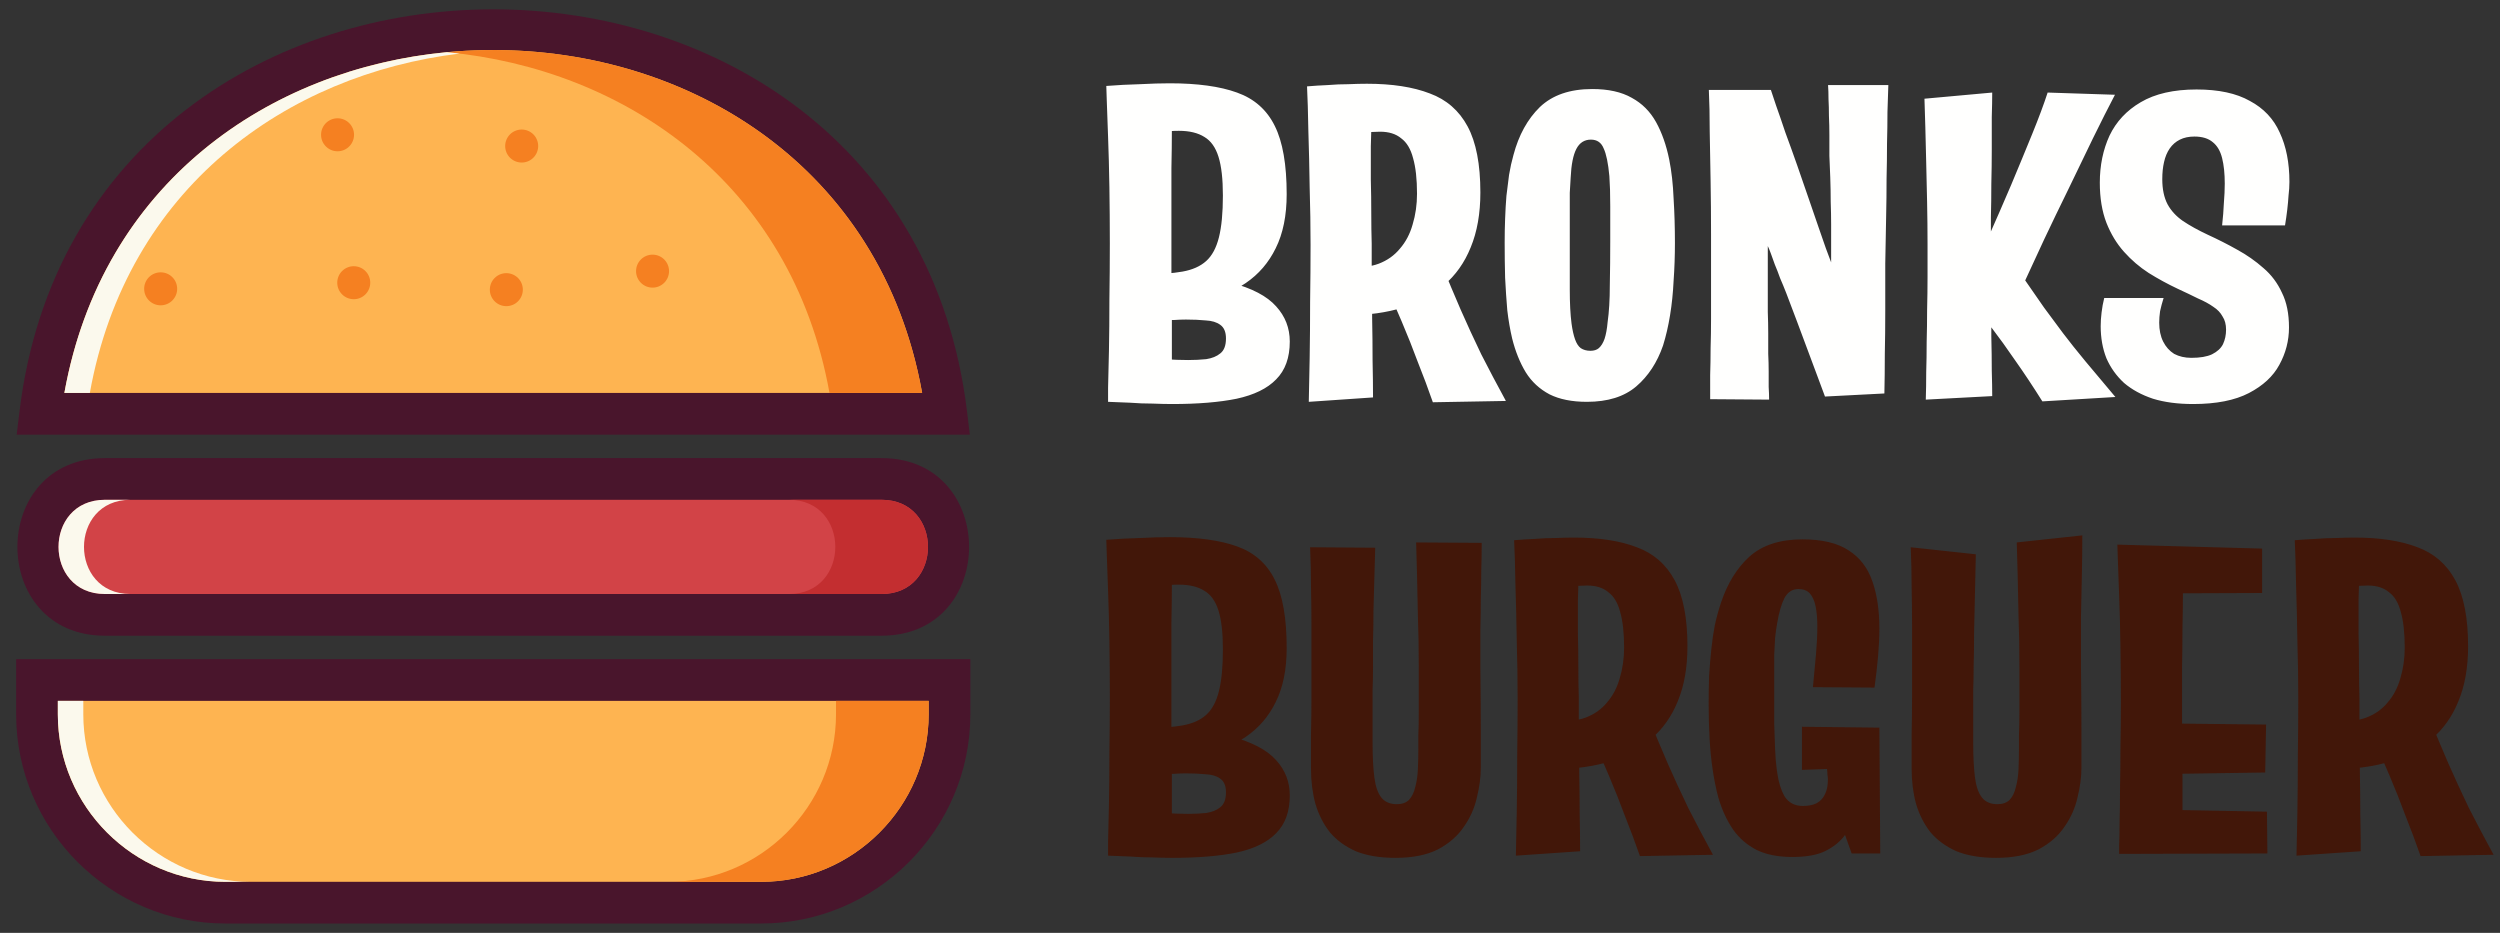 <svg width="134" height="50" viewBox="0 0 134 50" fill="none" xmlns="http://www.w3.org/2000/svg">
    <rect x="0" y="0" width="134" height="50" fill="#333333" stroke="none"/>
    <path
        d="M52.011 36.448V38.286C52.011 44.456 46.967 49.5 40.797 49.5H12.079C5.909 49.5 0.865 44.456 0.865 38.286V35.33H52.011V36.448Z"
        fill="#49152C" />
    <path
        d="M5.625 24.554H47.252C53.507 24.554 53.507 34.074 47.252 34.074H5.625C-0.631 34.074 -0.631 24.554 5.625 24.554Z"
        fill="#49152C" />
    <path
        d="M51.832 22.049L51.983 23.298H0.894L1.045 22.049C4.528 -6.683 48.348 -6.683 51.832 22.049Z"
        fill="#49152C" />
    <path
        d="M49.776 38.286V37.565H3.1V38.286C3.1 43.223 7.143 47.266 12.079 47.266H40.797C45.734 47.266 49.776 43.223 49.776 38.286Z"
        fill="#FEB451" />
    <path d="M3.45 21.063H49.427C45.021 -3.447 7.855 -3.447 3.45 21.063Z"
        fill="#FEB451" />
    <path
        d="M47.252 26.789H5.625C2.308 26.789 2.308 31.839 5.625 31.839H47.252C50.569 31.839 50.569 26.789 47.252 26.789Z"
        fill="#D24347" />
    <path
        d="M49.777 37.565H44.81V38.286C44.81 43.223 40.768 47.266 35.831 47.266H40.797C45.734 47.266 49.777 43.223 49.777 38.286V37.565Z"
        fill="#F58021" />
    <path
        d="M47.252 31.839C50.569 31.839 50.569 26.789 47.252 26.789H42.285C45.602 26.789 45.602 31.839 42.285 31.839H47.252Z"
        fill="#C32E30" />
    <path
        d="M44.461 21.063H49.427C47.048 7.83 35.121 1.742 23.955 2.798C33.471 3.697 42.433 9.786 44.461 21.063Z"
        fill="#F58021" />
    <path
        d="M8.612 16.365C9.1 16.365 9.496 15.969 9.496 15.481C9.496 14.992 9.1 14.597 8.612 14.597C8.123 14.597 7.727 14.992 7.727 15.481C7.727 15.969 8.123 16.365 8.612 16.365Z"
        fill="#F58021" />
    <path
        d="M18.093 8.109C18.581 8.109 18.977 7.713 18.977 7.224C18.977 6.736 18.581 6.34 18.093 6.34C17.605 6.34 17.209 6.736 17.209 7.224C17.209 7.713 17.605 8.109 18.093 8.109Z"
        fill="#F58021" />
    <path
        d="M19.586 15.779C19.932 15.433 19.932 14.873 19.586 14.528C19.241 14.183 18.681 14.183 18.336 14.528C17.99 14.873 17.99 15.433 18.336 15.779C18.681 16.124 19.241 16.124 19.586 15.779Z"
        fill="#F58021" />
    <path
        d="M34.977 15.417C35.465 15.417 35.861 15.021 35.861 14.533C35.861 14.045 35.465 13.649 34.977 13.649C34.489 13.649 34.093 14.045 34.093 14.533C34.093 15.021 34.489 15.417 34.977 15.417Z"
        fill="#F58021" />
    <path
        d="M28.301 8.645C28.752 8.458 28.966 7.94 28.779 7.489C28.593 7.038 28.075 6.824 27.624 7.011C27.173 7.197 26.958 7.715 27.145 8.166C27.332 8.617 27.849 8.832 28.301 8.645Z"
        fill="#F58021" />
    <path
        d="M27.765 16.151C28.11 15.806 28.11 15.246 27.765 14.9C27.419 14.555 26.859 14.555 26.514 14.9C26.169 15.246 26.169 15.806 26.514 16.151C26.859 16.496 27.419 16.496 27.765 16.151Z"
        fill="#F58021" />
    <path
        d="M4.465 38.286V37.565H3.1V38.286C3.1 43.223 7.143 47.266 12.079 47.266H13.444C8.508 47.266 4.465 43.223 4.465 38.286Z"
        fill="#FBF9ED" />
    <path
        d="M5.625 26.789C2.308 26.789 2.308 31.839 5.625 31.839H6.99C3.673 31.839 3.673 26.789 6.99 26.789L5.625 26.789Z"
        fill="#FBF9ED" />
    <path
        d="M3.45 21.063H4.815C6.793 10.056 15.379 3.992 24.637 2.871C24.41 2.843 24.183 2.819 23.955 2.797C14.439 3.697 5.477 9.786 3.45 21.063Z"
        fill="#FBF9ED" />
    <path
        d="M61.491 16.468L61.397 14.7C62.183 14.7 62.843 14.652 63.378 14.558C63.912 14.464 64.337 14.275 64.651 13.992C64.966 13.709 65.194 13.285 65.335 12.719C65.477 12.153 65.547 11.406 65.547 10.479C65.547 9.598 65.469 8.906 65.311 8.403C65.154 7.9 64.903 7.547 64.557 7.342C64.211 7.122 63.755 7.012 63.189 7.012C62.859 7.012 62.49 7.036 62.081 7.083C61.688 7.114 61.248 7.162 60.76 7.224L59.298 4.607C59.896 4.56 60.493 4.528 61.09 4.513C61.704 4.481 62.238 4.465 62.694 4.465C64.188 4.465 65.39 4.63 66.302 4.961C67.229 5.291 67.905 5.888 68.33 6.753C68.754 7.602 68.966 8.82 68.966 10.408C68.966 11.555 68.77 12.522 68.377 13.308C68 14.079 67.465 14.7 66.773 15.171C66.097 15.627 65.304 15.957 64.392 16.162C63.496 16.366 62.529 16.468 61.491 16.468ZM62.836 21.656C62.521 21.656 62.167 21.648 61.774 21.632C61.381 21.632 60.98 21.617 60.572 21.585C60.179 21.569 59.786 21.554 59.393 21.538L60.949 19.085C61.452 19.148 61.932 19.203 62.388 19.251C62.859 19.282 63.291 19.298 63.684 19.298C64.03 19.298 64.353 19.282 64.651 19.251C64.966 19.203 65.217 19.101 65.406 18.944C65.61 18.787 65.712 18.52 65.712 18.142C65.712 17.797 65.61 17.553 65.406 17.411C65.217 17.27 64.958 17.191 64.628 17.175C64.313 17.144 63.959 17.128 63.566 17.128C63.362 17.128 63.15 17.136 62.93 17.152C62.71 17.152 62.482 17.16 62.246 17.175C62.01 17.175 61.759 17.183 61.491 17.199L61.397 14.7C63.331 14.684 64.856 14.833 65.972 15.148C67.104 15.446 67.913 15.871 68.401 16.421C68.888 16.955 69.132 17.584 69.132 18.307C69.132 19.172 68.888 19.848 68.401 20.335C67.929 20.823 67.222 21.169 66.278 21.373C65.351 21.561 64.203 21.656 62.836 21.656ZM59.393 21.538C59.393 21.538 59.393 21.286 59.393 20.783C59.408 20.28 59.424 19.612 59.44 18.779C59.456 17.946 59.464 17.034 59.464 16.044C59.479 15.037 59.487 14.039 59.487 13.049C59.487 12.043 59.479 11.044 59.464 10.054C59.448 9.064 59.424 8.16 59.393 7.342C59.361 6.509 59.338 5.849 59.322 5.362C59.306 4.858 59.298 4.607 59.298 4.607L62.836 4.819C62.836 4.819 62.836 5.016 62.836 5.409C62.836 5.802 62.828 6.32 62.812 6.965C62.812 7.594 62.804 8.278 62.788 9.017C62.788 9.755 62.788 10.486 62.788 11.21C62.788 11.917 62.788 12.546 62.788 13.096C62.788 13.63 62.788 14.259 62.788 14.982C62.804 15.706 62.812 16.437 62.812 17.175C62.812 17.914 62.812 18.598 62.812 19.227C62.828 19.856 62.836 20.367 62.836 20.76C62.851 21.153 62.859 21.349 62.859 21.349L59.393 21.538ZM72.274 16.892V14.275C72.902 14.354 73.445 14.306 73.901 14.134C74.356 13.961 74.734 13.693 75.032 13.332C75.347 12.97 75.575 12.538 75.716 12.035C75.874 11.516 75.952 10.966 75.952 10.384C75.952 9.598 75.881 8.962 75.74 8.474C75.614 7.987 75.402 7.633 75.103 7.413C74.82 7.177 74.443 7.059 73.971 7.059C73.673 7.059 73.295 7.083 72.84 7.13C72.399 7.162 71.959 7.217 71.519 7.295L70.057 4.63C70.418 4.599 70.788 4.575 71.165 4.56C71.543 4.528 71.912 4.513 72.274 4.513C72.635 4.497 72.965 4.489 73.264 4.489C74.616 4.489 75.74 4.662 76.636 5.008C77.532 5.338 78.208 5.927 78.664 6.776C79.12 7.625 79.348 8.804 79.348 10.313C79.348 11.445 79.175 12.428 78.829 13.261C78.499 14.079 78.019 14.755 77.391 15.289C76.778 15.823 76.039 16.224 75.174 16.492C74.309 16.759 73.343 16.892 72.274 16.892ZM70.151 21.538C70.167 20.909 70.183 20.123 70.198 19.18C70.214 18.237 70.222 17.238 70.222 16.185C70.238 15.116 70.246 14.094 70.246 13.12C70.246 12.129 70.23 11.107 70.198 10.054C70.183 8.985 70.159 7.971 70.128 7.012C70.112 6.053 70.088 5.259 70.057 4.63L73.57 4.866C73.555 5.259 73.539 5.707 73.523 6.21C73.508 6.713 73.492 7.256 73.476 7.837C73.476 8.419 73.476 9.017 73.476 9.63C73.492 10.227 73.5 10.824 73.5 11.422C73.5 12.003 73.508 12.554 73.523 13.072C73.523 13.575 73.523 14.173 73.523 14.865C73.539 15.556 73.547 16.287 73.547 17.058C73.563 17.828 73.57 18.582 73.57 19.321C73.586 20.044 73.594 20.705 73.594 21.302L70.151 21.538ZM76.801 21.561C76.55 20.838 76.282 20.123 75.999 19.416C75.732 18.692 75.441 17.962 75.127 17.223C74.812 16.484 74.482 15.729 74.136 14.959L77.296 14.228C77.611 14.998 77.941 15.784 78.287 16.586C78.632 17.372 79.002 18.174 79.395 18.991C79.804 19.793 80.244 20.626 80.716 21.491L76.801 21.561ZM85.059 21.538C84.258 21.538 83.59 21.404 83.055 21.137C82.521 20.854 82.096 20.461 81.782 19.958C81.467 19.439 81.224 18.834 81.051 18.142C80.941 17.671 80.854 17.168 80.791 16.633C80.744 16.083 80.705 15.501 80.674 14.888C80.658 14.275 80.65 13.646 80.65 13.002C80.65 12.562 80.658 12.137 80.674 11.728C80.689 11.304 80.713 10.895 80.744 10.502C80.791 10.109 80.839 9.732 80.886 9.37C80.949 8.993 81.027 8.639 81.121 8.309C81.404 7.24 81.876 6.383 82.536 5.739C83.212 5.094 84.148 4.772 85.343 4.772C86.207 4.772 86.915 4.929 87.465 5.244C88.015 5.542 88.447 5.975 88.762 6.541C89.076 7.106 89.312 7.775 89.469 8.545C89.595 9.174 89.674 9.873 89.705 10.644C89.752 11.398 89.776 12.192 89.776 13.025C89.776 13.717 89.752 14.393 89.705 15.053C89.674 15.698 89.611 16.311 89.516 16.892C89.422 17.474 89.296 18.017 89.139 18.52C88.825 19.431 88.345 20.162 87.701 20.713C87.056 21.263 86.176 21.538 85.059 21.538ZM85.248 18.803C85.437 18.803 85.586 18.755 85.696 18.661C85.822 18.551 85.924 18.386 86.003 18.166C86.081 17.93 86.136 17.631 86.168 17.27C86.246 16.72 86.286 16.059 86.286 15.289C86.302 14.503 86.309 13.725 86.309 12.954C86.309 12.31 86.309 11.673 86.309 11.044C86.309 10.416 86.294 9.881 86.262 9.441C86.199 8.749 86.097 8.254 85.956 7.955C85.83 7.641 85.602 7.484 85.272 7.484C84.926 7.484 84.666 7.649 84.494 7.979C84.321 8.309 84.219 8.828 84.187 9.535C84.171 9.771 84.156 10.038 84.14 10.337C84.14 10.62 84.14 10.927 84.14 11.257C84.14 11.571 84.14 11.901 84.14 12.247C84.14 12.593 84.14 12.931 84.14 13.261C84.14 14.031 84.14 14.786 84.14 15.525C84.14 16.248 84.171 16.853 84.234 17.341C84.281 17.686 84.344 17.969 84.423 18.189C84.501 18.41 84.604 18.567 84.729 18.661C84.871 18.755 85.044 18.803 85.248 18.803ZM91.594 4.819H94.919C94.966 4.976 95.06 5.259 95.202 5.668C95.343 6.061 95.508 6.541 95.697 7.106C95.901 7.657 96.114 8.246 96.334 8.875C96.554 9.504 96.766 10.117 96.97 10.714C97.143 11.217 97.308 11.697 97.465 12.153C97.623 12.593 97.756 12.978 97.866 13.308C97.992 13.638 98.086 13.89 98.149 14.063C98.149 13.796 98.149 13.489 98.149 13.143C98.149 12.797 98.149 12.428 98.149 12.035C98.149 11.642 98.141 11.233 98.126 10.809C98.126 10.384 98.118 9.952 98.102 9.512C98.086 9.119 98.071 8.734 98.055 8.356C98.055 7.979 98.055 7.61 98.055 7.248C98.055 6.886 98.047 6.541 98.031 6.21C98.031 5.88 98.023 5.582 98.008 5.314C98.008 5.031 98 4.78 97.984 4.56H101.215C101.199 4.984 101.183 5.464 101.168 5.998C101.168 6.533 101.16 7.099 101.144 7.696C101.144 8.293 101.136 8.922 101.12 9.582C101.12 10.243 101.113 10.919 101.097 11.61C101.081 12.444 101.065 13.285 101.05 14.134C101.05 14.982 101.05 15.816 101.05 16.633C101.05 17.451 101.042 18.237 101.026 18.991C101.026 19.746 101.018 20.445 101.003 21.09L97.819 21.255C97.725 20.988 97.599 20.65 97.442 20.241C97.285 19.817 97.112 19.353 96.923 18.85C96.734 18.331 96.538 17.804 96.334 17.27C96.129 16.72 95.933 16.201 95.744 15.713C95.634 15.431 95.524 15.163 95.414 14.912C95.32 14.645 95.225 14.401 95.131 14.181C95.052 13.961 94.982 13.764 94.919 13.591C94.856 13.418 94.801 13.285 94.754 13.19C94.754 13.489 94.754 13.796 94.754 14.11C94.754 14.409 94.754 14.707 94.754 15.006C94.754 15.305 94.754 15.596 94.754 15.879C94.754 16.162 94.754 16.445 94.754 16.727C94.769 17.12 94.777 17.506 94.777 17.883C94.777 18.26 94.777 18.622 94.777 18.968C94.793 19.298 94.801 19.612 94.801 19.911C94.801 20.21 94.801 20.485 94.801 20.736C94.817 20.988 94.824 21.216 94.824 21.42L91.665 21.396C91.665 20.988 91.665 20.555 91.665 20.099C91.68 19.644 91.688 19.164 91.688 18.661C91.704 18.158 91.712 17.639 91.712 17.105C91.712 16.57 91.712 16.02 91.712 15.454C91.712 14.495 91.712 13.528 91.712 12.554C91.712 11.579 91.704 10.628 91.688 9.7C91.672 8.757 91.657 7.877 91.641 7.059C91.641 6.226 91.625 5.479 91.594 4.819ZM109.471 21.514C108.968 20.713 108.488 19.989 108.032 19.345C107.592 18.7 107.144 18.079 106.688 17.482C106.248 16.885 105.777 16.272 105.273 15.643C105.666 14.747 106.083 13.811 106.523 12.837C106.963 11.846 107.388 10.872 107.797 9.913C108.205 8.938 108.583 8.026 108.928 7.177C109.274 6.328 109.549 5.589 109.754 4.961L113.362 5.079C113.016 5.739 112.623 6.517 112.183 7.413C111.758 8.293 111.318 9.205 110.862 10.148C110.406 11.076 109.974 11.972 109.565 12.837C109.172 13.685 108.834 14.416 108.551 15.03C108.913 15.548 109.251 16.036 109.565 16.492C109.895 16.932 110.233 17.388 110.579 17.859C110.925 18.315 111.326 18.818 111.782 19.369C112.238 19.919 112.772 20.555 113.385 21.279L109.471 21.514ZM103.222 21.42C103.238 20.964 103.245 20.477 103.245 19.958C103.261 19.439 103.269 18.897 103.269 18.331C103.285 17.765 103.293 17.191 103.293 16.61C103.308 16.012 103.316 15.423 103.316 14.841C103.316 14.244 103.316 13.662 103.316 13.096C103.316 12.341 103.308 11.595 103.293 10.856C103.277 10.117 103.261 9.41 103.245 8.734C103.23 8.042 103.214 7.405 103.198 6.824C103.183 6.226 103.167 5.715 103.151 5.291L106.783 4.961C106.783 5.306 106.775 5.747 106.759 6.281C106.759 6.816 106.759 7.389 106.759 8.003C106.759 8.616 106.751 9.237 106.735 9.865C106.735 10.494 106.728 11.092 106.712 11.658C106.712 12.223 106.712 12.711 106.712 13.12C106.712 13.434 106.712 13.858 106.712 14.393C106.728 14.912 106.735 15.493 106.735 16.138C106.735 16.767 106.735 17.403 106.735 18.048C106.751 18.692 106.759 19.298 106.759 19.864C106.775 20.414 106.783 20.87 106.783 21.231L103.222 21.42ZM117.549 21.656C116.731 21.656 116.016 21.561 115.403 21.373C114.79 21.169 114.271 20.886 113.847 20.524C113.438 20.147 113.124 19.706 112.904 19.203C112.699 18.685 112.597 18.111 112.597 17.482C112.597 17.246 112.613 17.003 112.644 16.751C112.676 16.484 112.723 16.224 112.786 15.973H115.969C115.89 16.224 115.828 16.46 115.78 16.68C115.749 16.9 115.733 17.105 115.733 17.293C115.733 17.686 115.804 18.024 115.945 18.307C116.087 18.59 116.283 18.81 116.535 18.968C116.802 19.109 117.109 19.18 117.455 19.18C117.926 19.18 118.296 19.117 118.563 18.991C118.846 18.85 119.042 18.669 119.152 18.449C119.262 18.213 119.317 17.954 119.317 17.671C119.317 17.388 119.255 17.152 119.129 16.963C119.019 16.759 118.854 16.586 118.634 16.445C118.414 16.287 118.138 16.138 117.808 15.996C117.494 15.839 117.132 15.666 116.724 15.478C116.189 15.226 115.67 14.943 115.167 14.629C114.68 14.314 114.24 13.937 113.847 13.497C113.454 13.057 113.139 12.538 112.904 11.941C112.668 11.328 112.55 10.612 112.55 9.795C112.55 8.867 112.723 8.026 113.069 7.272C113.43 6.517 113.988 5.92 114.743 5.479C115.513 5.024 116.511 4.796 117.738 4.796C118.917 4.796 119.868 5 120.591 5.409C121.33 5.802 121.864 6.368 122.194 7.106C122.54 7.845 122.713 8.726 122.713 9.748C122.713 9.983 122.697 10.227 122.666 10.479C122.65 10.73 122.627 10.989 122.595 11.257C122.564 11.524 122.524 11.799 122.477 12.082H119.105C119.152 11.658 119.184 11.257 119.2 10.879C119.231 10.502 119.247 10.156 119.247 9.842C119.247 9.307 119.2 8.851 119.105 8.474C119.011 8.097 118.846 7.814 118.61 7.625C118.374 7.421 118.044 7.319 117.62 7.319C117.321 7.319 117.062 7.374 116.842 7.484C116.621 7.594 116.441 7.751 116.299 7.955C116.158 8.16 116.055 8.403 115.993 8.686C115.93 8.954 115.898 9.26 115.898 9.606C115.898 10.141 115.993 10.589 116.181 10.95C116.37 11.296 116.645 11.595 117.007 11.846C117.384 12.098 117.824 12.341 118.327 12.577C118.877 12.829 119.404 13.096 119.907 13.379C120.426 13.662 120.897 13.992 121.322 14.369C121.746 14.731 122.076 15.171 122.312 15.69C122.564 16.193 122.69 16.814 122.69 17.553C122.69 18.26 122.517 18.928 122.171 19.557C121.841 20.17 121.298 20.673 120.544 21.066C119.789 21.459 118.791 21.656 117.549 21.656Z"
        fill="#FFFFFE" />
    <path
        d="M61.491 40.793L61.397 39.025C62.183 39.025 62.843 38.977 63.378 38.883C63.912 38.789 64.337 38.6 64.651 38.317C64.966 38.034 65.194 37.61 65.335 37.044C65.477 36.478 65.547 35.731 65.547 34.804C65.547 33.923 65.469 33.232 65.311 32.729C65.154 32.226 64.903 31.872 64.557 31.668C64.211 31.447 63.755 31.337 63.189 31.337C62.859 31.337 62.49 31.361 62.081 31.408C61.688 31.439 61.248 31.487 60.76 31.55L59.298 28.932C59.896 28.885 60.493 28.854 61.09 28.838C61.704 28.806 62.238 28.791 62.694 28.791C64.188 28.791 65.39 28.956 66.302 29.286C67.229 29.616 67.905 30.213 68.33 31.078C68.754 31.927 68.966 33.145 68.966 34.733C68.966 35.881 68.77 36.847 68.377 37.633C68 38.404 67.465 39.025 66.773 39.496C66.097 39.952 65.304 40.282 64.392 40.487C63.496 40.691 62.529 40.793 61.491 40.793ZM62.836 45.981C62.521 45.981 62.167 45.973 61.774 45.958C61.381 45.958 60.98 45.942 60.572 45.91C60.179 45.895 59.786 45.879 59.393 45.863L60.949 43.411C61.452 43.474 61.932 43.529 62.388 43.576C62.859 43.607 63.291 43.623 63.684 43.623C64.03 43.623 64.353 43.607 64.651 43.576C64.966 43.529 65.217 43.426 65.406 43.269C65.61 43.112 65.712 42.845 65.712 42.468C65.712 42.122 65.61 41.878 65.406 41.736C65.217 41.595 64.958 41.516 64.628 41.501C64.313 41.469 63.959 41.453 63.566 41.453C63.362 41.453 63.15 41.461 62.93 41.477C62.71 41.477 62.482 41.485 62.246 41.501C62.01 41.501 61.759 41.509 61.491 41.524L61.397 39.025C63.331 39.009 64.856 39.158 65.972 39.473C67.104 39.771 67.913 40.196 68.401 40.746C68.888 41.281 69.132 41.909 69.132 42.633C69.132 43.497 68.888 44.173 68.401 44.66C67.929 45.148 67.222 45.494 66.278 45.698C65.351 45.887 64.203 45.981 62.836 45.981ZM59.393 45.863C59.393 45.863 59.393 45.612 59.393 45.109C59.408 44.605 59.424 43.937 59.44 43.104C59.456 42.271 59.464 41.359 59.464 40.369C59.479 39.363 59.487 38.364 59.487 37.374C59.487 36.368 59.479 35.37 59.464 34.379C59.448 33.389 59.424 32.485 59.393 31.668C59.361 30.834 59.338 30.174 59.322 29.687C59.306 29.184 59.298 28.932 59.298 28.932L62.836 29.144C62.836 29.144 62.836 29.341 62.836 29.734C62.836 30.127 62.828 30.646 62.812 31.29C62.812 31.919 62.804 32.603 62.788 33.342C62.788 34.081 62.788 34.812 62.788 35.535C62.788 36.242 62.788 36.871 62.788 37.421C62.788 37.956 62.788 38.584 62.788 39.308C62.804 40.031 62.812 40.762 62.812 41.501C62.812 42.24 62.812 42.923 62.812 43.552C62.828 44.181 62.836 44.692 62.836 45.085C62.851 45.478 62.859 45.675 62.859 45.675L59.393 45.863ZM74.797 45.981C73.963 45.981 73.256 45.863 72.674 45.627C72.109 45.376 71.645 45.038 71.283 44.613C70.937 44.173 70.678 43.662 70.505 43.081C70.348 42.499 70.269 41.87 70.269 41.194C70.269 40.644 70.269 40.039 70.269 39.378C70.285 38.702 70.293 38.034 70.293 37.374C70.293 36.698 70.293 36.093 70.293 35.558C70.293 34.851 70.293 34.159 70.293 33.483C70.293 32.807 70.285 32.131 70.269 31.455C70.269 30.764 70.254 30.056 70.222 29.333L73.712 29.357C73.696 29.875 73.681 30.426 73.665 31.007C73.649 31.573 73.633 32.139 73.618 32.705C73.618 33.271 73.61 33.813 73.594 34.332C73.594 34.835 73.594 35.291 73.594 35.7C73.594 36.156 73.586 36.58 73.57 36.973C73.57 37.366 73.57 37.736 73.57 38.081C73.57 38.427 73.57 38.742 73.57 39.025C73.57 39.308 73.57 39.567 73.57 39.803C73.57 40.557 73.602 41.178 73.665 41.666C73.728 42.153 73.853 42.515 74.042 42.751C74.231 42.986 74.506 43.104 74.868 43.104C75.15 43.104 75.371 43.026 75.528 42.868C75.685 42.696 75.795 42.468 75.858 42.184C75.936 41.902 75.984 41.579 75.999 41.218C76.015 40.856 76.023 40.487 76.023 40.109C76.023 39.952 76.023 39.716 76.023 39.402C76.039 39.088 76.046 38.64 76.046 38.058C76.046 37.476 76.046 36.706 76.046 35.747C76.046 34.741 76.031 33.829 75.999 33.012C75.984 32.178 75.968 31.439 75.952 30.795C75.936 30.135 75.921 29.561 75.905 29.074L79.419 29.097C79.419 29.616 79.411 30.119 79.395 30.606C79.395 31.078 79.387 31.565 79.371 32.068C79.371 32.571 79.364 33.122 79.348 33.719C79.348 34.316 79.348 35.008 79.348 35.794C79.364 37.13 79.371 38.27 79.371 39.213C79.371 40.141 79.371 40.785 79.371 41.147C79.371 41.65 79.301 42.184 79.159 42.751C79.033 43.316 78.798 43.843 78.452 44.33C78.122 44.818 77.658 45.219 77.061 45.533C76.463 45.832 75.709 45.981 74.797 45.981ZM83.373 41.218V38.6C84.002 38.679 84.544 38.632 85 38.459C85.456 38.286 85.833 38.019 86.132 37.657C86.447 37.295 86.674 36.863 86.816 36.36C86.973 35.841 87.052 35.291 87.052 34.709C87.052 33.923 86.981 33.287 86.84 32.799C86.714 32.312 86.501 31.958 86.203 31.738C85.92 31.502 85.543 31.384 85.071 31.384C84.772 31.384 84.395 31.408 83.939 31.455C83.499 31.487 83.059 31.542 82.618 31.62L81.156 28.956C81.518 28.924 81.888 28.901 82.265 28.885C82.642 28.854 83.012 28.838 83.373 28.838C83.735 28.822 84.065 28.814 84.364 28.814C85.716 28.814 86.84 28.987 87.736 29.333C88.632 29.663 89.308 30.253 89.763 31.102C90.219 31.951 90.447 33.13 90.447 34.639C90.447 35.771 90.275 36.753 89.929 37.586C89.599 38.404 89.119 39.08 88.49 39.614C87.877 40.149 87.138 40.55 86.274 40.817C85.409 41.084 84.442 41.218 83.373 41.218ZM81.251 45.863C81.267 45.234 81.282 44.448 81.298 43.505C81.314 42.562 81.322 41.564 81.322 40.51C81.337 39.441 81.345 38.419 81.345 37.445C81.345 36.454 81.329 35.433 81.298 34.379C81.282 33.31 81.259 32.296 81.227 31.337C81.212 30.378 81.188 29.584 81.156 28.956L84.67 29.192C84.654 29.584 84.639 30.033 84.623 30.536C84.607 31.039 84.591 31.581 84.576 32.163C84.576 32.744 84.576 33.342 84.576 33.955C84.591 34.552 84.599 35.15 84.599 35.747C84.599 36.329 84.607 36.879 84.623 37.398C84.623 37.901 84.623 38.498 84.623 39.19C84.639 39.882 84.647 40.612 84.647 41.383C84.662 42.153 84.67 42.908 84.67 43.647C84.686 44.37 84.694 45.03 84.694 45.627L81.251 45.863ZM87.901 45.887C87.649 45.164 87.382 44.448 87.099 43.741C86.832 43.018 86.541 42.287 86.226 41.548C85.912 40.809 85.582 40.054 85.236 39.284L88.396 38.553C88.71 39.323 89.04 40.109 89.386 40.911C89.732 41.697 90.102 42.499 90.495 43.316C90.903 44.118 91.343 44.951 91.815 45.816L87.901 45.887ZM91.584 37.728C91.584 37.209 91.592 36.706 91.608 36.219C91.639 35.731 91.679 35.26 91.726 34.804C91.773 34.348 91.836 33.916 91.915 33.507C92.009 33.082 92.119 32.681 92.245 32.304C92.591 31.267 93.101 30.441 93.777 29.828C94.469 29.215 95.412 28.909 96.607 28.909C97.66 28.909 98.486 29.105 99.083 29.498C99.68 29.875 100.105 30.426 100.356 31.149C100.608 31.856 100.734 32.705 100.734 33.695C100.734 34.167 100.71 34.67 100.663 35.205C100.616 35.723 100.553 36.274 100.474 36.855L97.173 36.832C97.236 36.187 97.291 35.598 97.338 35.063C97.385 34.513 97.409 34.018 97.409 33.578C97.409 33.153 97.377 32.791 97.315 32.493C97.252 32.194 97.15 31.966 97.008 31.809C96.867 31.652 96.662 31.573 96.395 31.573C96.065 31.573 95.813 31.738 95.64 32.068C95.483 32.383 95.357 32.815 95.263 33.365C95.216 33.617 95.177 33.892 95.145 34.191C95.129 34.474 95.114 34.78 95.098 35.11C95.098 35.425 95.098 35.763 95.098 36.124C95.098 36.486 95.098 36.855 95.098 37.233C95.098 37.783 95.098 38.302 95.098 38.789C95.114 39.276 95.129 39.732 95.145 40.157C95.161 40.565 95.192 40.943 95.239 41.288C95.318 41.886 95.46 42.358 95.664 42.703C95.884 43.033 96.206 43.199 96.631 43.199C96.929 43.199 97.173 43.151 97.362 43.057C97.566 42.947 97.715 42.79 97.81 42.585C97.92 42.381 97.975 42.114 97.975 41.784C97.975 41.705 97.967 41.619 97.951 41.524C97.951 41.43 97.943 41.328 97.928 41.218L96.584 41.265V38.954L100.734 39.001L100.781 45.745H99.248L98.894 44.755C98.643 45.101 98.297 45.384 97.857 45.604C97.433 45.824 96.835 45.934 96.065 45.934C95.31 45.934 94.674 45.808 94.155 45.557C93.636 45.289 93.212 44.92 92.881 44.448C92.551 43.961 92.292 43.395 92.103 42.751C91.977 42.279 91.875 41.776 91.797 41.241C91.718 40.707 91.663 40.149 91.632 39.567C91.6 38.97 91.584 38.357 91.584 37.728ZM106.99 45.981C106.157 45.981 105.449 45.863 104.868 45.627C104.302 45.376 103.838 45.038 103.477 44.613C103.131 44.173 102.871 43.662 102.698 43.081C102.541 42.499 102.463 41.87 102.463 41.194C102.463 40.644 102.463 40.039 102.463 39.378C102.478 38.702 102.486 38.034 102.486 37.374C102.486 36.698 102.486 36.093 102.486 35.558C102.486 34.851 102.486 34.159 102.486 33.483C102.486 32.807 102.478 32.131 102.463 31.455C102.463 30.764 102.447 30.056 102.415 29.333L105.905 29.71C105.89 30.402 105.874 31.109 105.858 31.833C105.842 32.54 105.827 33.232 105.811 33.908C105.811 34.568 105.803 35.165 105.787 35.7C105.787 36.156 105.78 36.58 105.764 36.973C105.764 37.366 105.764 37.736 105.764 38.081C105.764 38.427 105.764 38.742 105.764 39.025C105.764 39.308 105.764 39.567 105.764 39.803C105.764 40.557 105.795 41.178 105.858 41.666C105.921 42.153 106.047 42.515 106.235 42.751C106.424 42.986 106.699 43.104 107.061 43.104C107.344 43.104 107.564 43.026 107.721 42.868C107.878 42.696 107.988 42.468 108.051 42.184C108.13 41.902 108.177 41.579 108.193 41.218C108.208 40.856 108.216 40.487 108.216 40.109C108.216 39.952 108.216 39.716 108.216 39.402C108.232 39.088 108.24 38.64 108.24 38.058C108.24 37.476 108.24 36.706 108.24 35.747C108.24 34.741 108.224 33.829 108.193 33.012C108.177 32.178 108.161 31.439 108.146 30.795C108.13 30.135 108.114 29.561 108.098 29.074L111.612 28.696C111.612 29.388 111.604 30.088 111.588 30.795C111.573 31.487 111.557 32.233 111.541 33.035C111.541 33.837 111.541 34.757 111.541 35.794C111.557 37.13 111.565 38.27 111.565 39.213C111.565 40.141 111.565 40.785 111.565 41.147C111.565 41.65 111.494 42.184 111.353 42.751C111.227 43.316 110.991 43.843 110.645 44.33C110.315 44.818 109.851 45.219 109.254 45.533C108.656 45.832 107.902 45.981 106.99 45.981ZM113.586 45.769C113.586 45.769 113.586 45.62 113.586 45.321C113.601 45.022 113.609 44.605 113.609 44.071C113.625 43.536 113.633 42.931 113.633 42.255C113.649 41.564 113.656 40.833 113.656 40.062C113.672 39.276 113.68 38.482 113.68 37.681C113.68 36.675 113.672 35.668 113.656 34.662C113.641 33.656 113.617 32.744 113.586 31.927C113.554 31.094 113.531 30.433 113.515 29.946C113.499 29.443 113.491 29.192 113.491 29.192L117.028 29.522C117.028 29.522 117.021 29.718 117.005 30.111C117.005 30.488 117.005 30.991 117.005 31.62C117.005 32.233 116.997 32.909 116.981 33.648C116.981 34.387 116.973 35.11 116.958 35.818C116.958 36.525 116.958 37.154 116.958 37.704C116.958 38.254 116.958 38.883 116.958 39.591C116.973 40.298 116.981 41.005 116.981 41.713C116.981 42.42 116.981 43.073 116.981 43.67C116.997 44.267 117.005 44.755 117.005 45.132C117.021 45.494 117.028 45.675 117.028 45.675L113.586 45.769ZM113.586 45.769L115.189 43.387L121.509 43.505L121.532 45.745L113.586 45.769ZM115.095 41.501V38.765L121.462 38.836L121.415 41.406L115.095 41.501ZM114.883 31.809L113.491 29.192L121.249 29.404V31.785L114.883 31.809ZM125.215 41.218V38.6C125.844 38.679 126.386 38.632 126.842 38.459C127.298 38.286 127.676 38.019 127.974 37.657C128.289 37.295 128.517 36.863 128.658 36.36C128.815 35.841 128.894 35.291 128.894 34.709C128.894 33.923 128.823 33.287 128.682 32.799C128.556 32.312 128.344 31.958 128.045 31.738C127.762 31.502 127.385 31.384 126.913 31.384C126.614 31.384 126.237 31.408 125.781 31.455C125.341 31.487 124.901 31.542 124.461 31.62L122.999 28.956C123.36 28.924 123.73 28.901 124.107 28.885C124.484 28.854 124.854 28.838 125.215 28.838C125.577 28.822 125.907 28.814 126.206 28.814C127.558 28.814 128.682 28.987 129.578 29.333C130.474 29.663 131.15 30.253 131.606 31.102C132.062 31.951 132.29 33.13 132.29 34.639C132.29 35.771 132.117 36.753 131.771 37.586C131.441 38.404 130.961 39.08 130.332 39.614C129.719 40.149 128.98 40.55 128.116 40.817C127.251 41.084 126.284 41.218 125.215 41.218ZM123.093 45.863C123.109 45.234 123.124 44.448 123.14 43.505C123.156 42.562 123.164 41.564 123.164 40.51C123.179 39.441 123.187 38.419 123.187 37.445C123.187 36.454 123.172 35.433 123.14 34.379C123.124 33.31 123.101 32.296 123.069 31.337C123.054 30.378 123.03 29.584 122.999 28.956L126.512 29.192C126.496 29.584 126.481 30.033 126.465 30.536C126.449 31.039 126.434 31.581 126.418 32.163C126.418 32.744 126.418 33.342 126.418 33.955C126.434 34.552 126.441 35.15 126.441 35.747C126.441 36.329 126.449 36.879 126.465 37.398C126.465 37.901 126.465 38.498 126.465 39.19C126.481 39.882 126.489 40.612 126.489 41.383C126.504 42.153 126.512 42.908 126.512 43.647C126.528 44.37 126.536 45.03 126.536 45.627L123.093 45.863ZM129.743 45.887C129.491 45.164 129.224 44.448 128.941 43.741C128.674 43.018 128.383 42.287 128.069 41.548C127.754 40.809 127.424 40.054 127.078 39.284L130.238 38.553C130.552 39.323 130.883 40.109 131.228 40.911C131.574 41.697 131.944 42.499 132.337 43.316C132.745 44.118 133.186 44.951 133.657 45.816L129.743 45.887Z"
        fill="#421709" />
</svg>